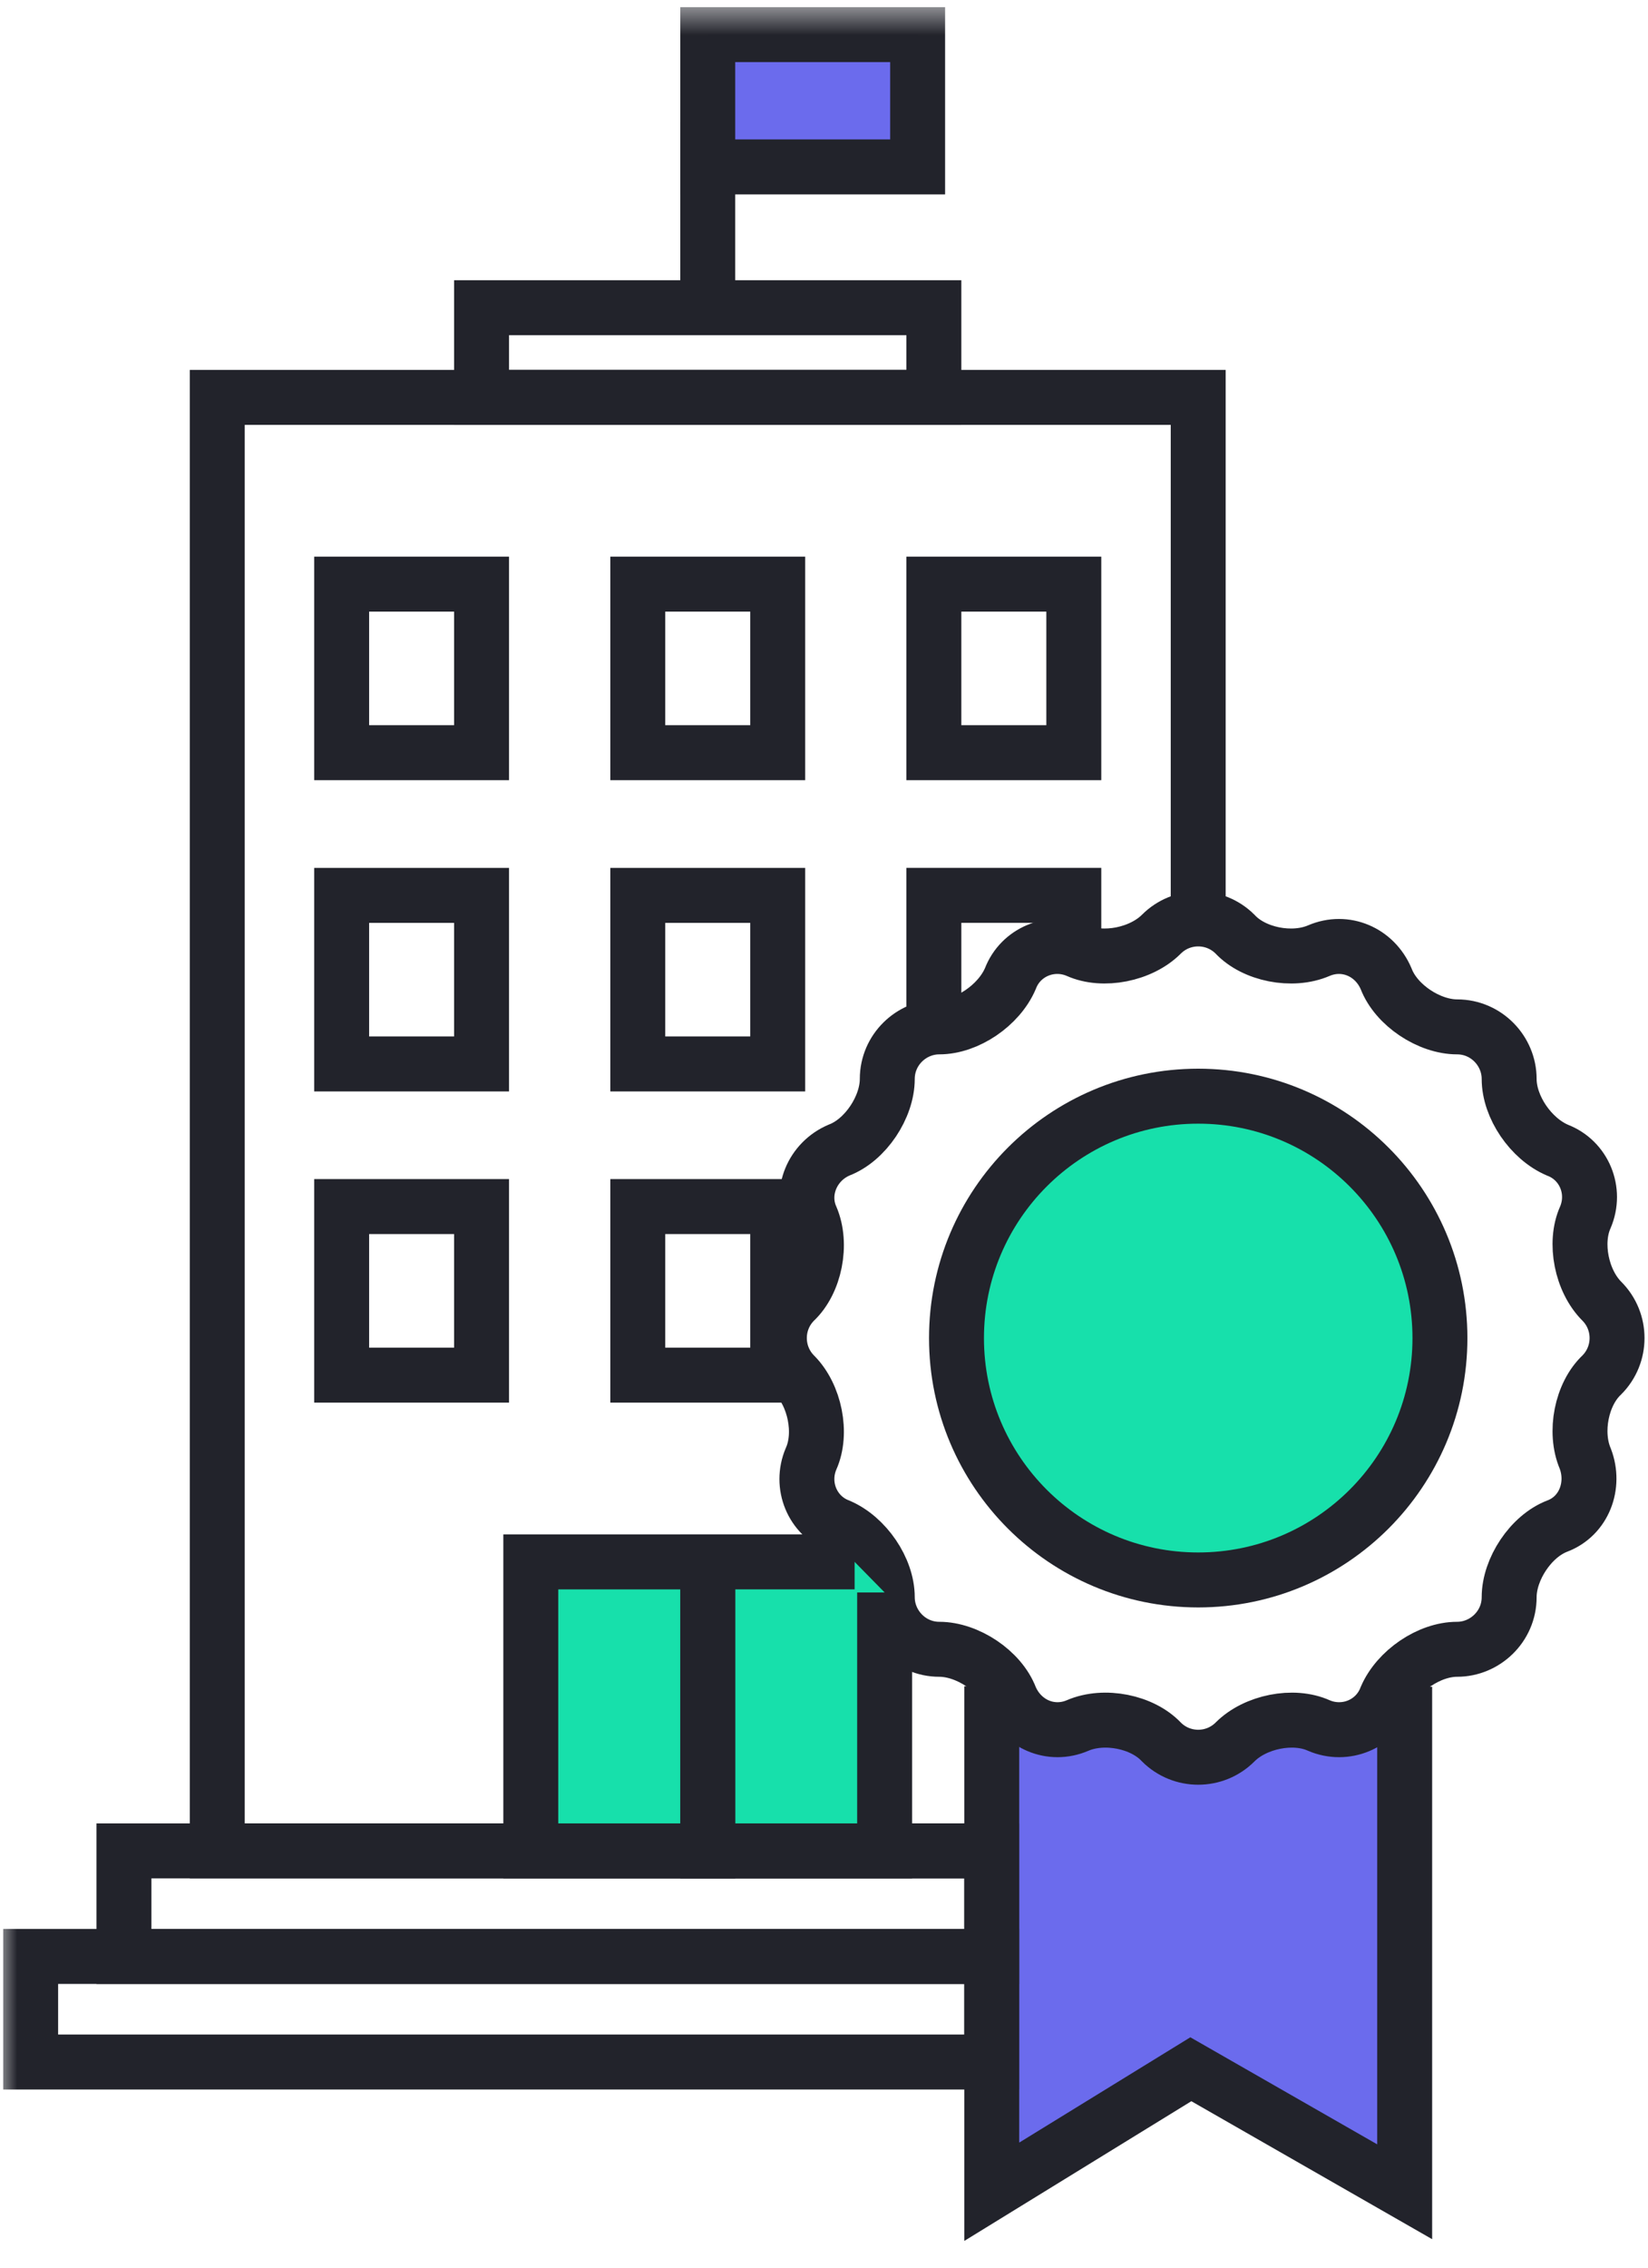 <?xml version="1.0" encoding="UTF-8"?>
<svg width="48px" height="66px" viewBox="0 0 48 66" version="1.1" xmlns="http://www.w3.org/2000/svg" xmlns:xlink="http://www.w3.org/1999/xlink">
    <!-- Generator: Sketch 51.2 (57519) - http://www.bohemiancoding.com/sketch -->
    <title>Page 1</title>
    <desc>Created with Sketch.</desc>
    <defs>
        <polygon id="path-1" points="0 65.86 47.991 65.86 47.991 0.589 0 0.589"></polygon>
    </defs>
    <g id="Page-1" stroke="none" stroke-width="1" fill="none" fill-rule="evenodd">
        <g id="Homepage---PlusDePoint@2x" transform="translate(-846, -608)">
            <g id="Page-1" transform="translate(846, 607)">
                <polygon id="Fill-1" fill="#6B6BED" points="28.885 50.08 28.885 64.791 34.684 61.226 40.913 64.791 40.913 50.093 38.753 51.302 36.799 51.426 34.899 52.144 32.799 51.426 30.473 51.426"></polygon>
                <g id="Group-31" transform="translate(0, 0.527)">
                    <path d="M46.174,42.929 C45.842,42.153 46.064,41.044 46.656,40.489 C47.246,39.897 47.246,38.936 46.656,38.345 C46.064,37.754 45.842,36.645 46.174,35.906 C46.507,35.129 46.138,34.242 45.361,33.947 C44.585,33.614 43.956,32.69 43.956,31.876 C43.956,31.062 43.291,30.36 42.44,30.36 C41.628,30.36 40.667,29.732 40.371,28.956 C40.038,28.179 39.188,27.809 38.411,28.142 C37.635,28.475 36.525,28.254 35.972,27.662 C35.38,27.07 34.419,27.07 33.827,27.662 C33.236,28.254 32.127,28.475 31.387,28.142 C30.611,27.809 29.724,28.179 29.428,28.956 C29.095,29.732 28.171,30.36 27.357,30.36 C26.545,30.36 25.843,31.025 25.843,31.876 C25.843,32.69 25.214,33.651 24.437,33.947 C23.661,34.279 23.292,35.166 23.624,35.906 C23.957,36.681 23.735,37.791 23.143,38.345 C22.552,38.936 22.552,39.897 23.143,40.489 C23.735,41.081 23.957,42.19 23.624,42.929 C23.292,43.705 23.661,44.593 24.437,44.888 C25.214,45.221 25.843,46.145 25.843,46.959 C25.843,47.772 26.508,48.475 27.357,48.475 C28.171,48.475 29.132,49.103 29.428,49.879 C29.761,50.655 30.611,51.026 31.387,50.693 C32.164,50.359 33.272,50.581 33.827,51.173 C34.419,51.765 35.38,51.765 35.972,51.173 C36.563,50.581 37.672,50.359 38.411,50.693 C39.188,51.026 40.075,50.655 40.371,49.879 C40.704,49.103 41.628,48.475 42.44,48.475 C43.254,48.475 43.956,47.809 43.956,46.959 C43.956,46.145 44.585,45.184 45.361,44.888 C46.138,44.593 46.47,43.705 46.174,42.929 Z" id="Stroke-2" stroke="#22232B" stroke-width="1.6"></path>
                    <polyline id="Stroke-4" stroke="#22232B" stroke-width="1.6" points="40.913 49.566 40.913 64.264 34.685 60.698 28.886 64.264 28.886 49.552"></polyline>
                    <path d="M34.899,32.377 C38.787,32.377 41.94,35.53 41.94,39.418 C41.94,43.306 38.787,46.457 34.899,46.457 C31.011,46.457 27.859,43.306 27.859,39.418 C27.859,35.53 31.011,32.377 34.899,32.377" id="Fill-6" fill="#17E0AB"></path>
                    <path d="M34.899,32.377 C38.787,32.377 41.94,35.53 41.94,39.418 C41.94,43.306 38.787,46.457 34.899,46.457 C31.011,46.457 27.859,43.306 27.859,39.418 C27.859,35.53 31.011,32.377 34.899,32.377 Z" id="Stroke-8" stroke="#22232B" stroke-width="1.6"></path>
                    <polyline id="Stroke-10" stroke="#22232B" stroke-width="1.6" points="28.886 54.342 6.328 54.342 6.328 12.039 34.899 12.039 34.899 27.218"></polyline>
                    <mask id="mask-2" fill="white">
                        <use xlink:href="#path-1"></use>
                    </mask>
                    <g id="Clip-13"></g>
                    <polygon id="Stroke-12" stroke="#22232B" stroke-width="1.6" mask="url(#mask-2)" points="3.61 57.416 28.885 57.416 28.885 54.343 3.61 54.343"></polygon>
                    <polygon id="Stroke-14" stroke="#22232B" stroke-width="1.6" mask="url(#mask-2)" points="0.893 60.488 28.885 60.488 28.885 57.415 0.893 57.415"></polygon>
                    <polygon id="Fill-15" fill="#17E0AB" mask="url(#mask-2)" points="15.46 54.343 20.613 54.343 20.613 45.932 15.46 45.932"></polygon>
                    <polyline id="Fill-16" fill="#17E0AB" mask="url(#mask-2)" points="24.892 45.931 20.614 45.931 20.614 54.343 25.766 54.343 25.766 46.821"></polyline>
                    <polygon id="Stroke-17" stroke="#22232B" stroke-width="1.6" mask="url(#mask-2)" points="15.46 54.343 20.613 54.343 20.613 45.932 15.46 45.932"></polygon>
                    <polyline id="Stroke-18" stroke="#22232B" stroke-width="1.6" mask="url(#mask-2)" points="24.892 45.931 20.614 45.931 20.614 54.343 25.766 54.343 25.766 46.821"></polyline>
                    <polygon id="Stroke-19" stroke="#22232B" stroke-width="1.6" mask="url(#mask-2)" points="9.951 40.496 14.026 40.496 14.026 35.59 9.951 35.59"></polygon>
                    <polygon id="Stroke-20" stroke="#22232B" stroke-width="1.6" mask="url(#mask-2)" points="18.576 40.496 22.652 40.496 22.652 35.59 18.576 35.59"></polygon>
                    <polygon id="Stroke-21" stroke="#22232B" stroke-width="1.6" mask="url(#mask-2)" points="9.951 31.439 14.026 31.439 14.026 26.533 9.951 26.533"></polygon>
                    <polyline id="Stroke-22" stroke="#22232B" stroke-width="1.6" mask="url(#mask-2)" points="27.2 30.136 27.2 26.532 31.276 26.532 31.276 28.104"></polyline>
                    <polygon id="Stroke-23" stroke="#22232B" stroke-width="1.6" mask="url(#mask-2)" points="18.576 31.439 22.652 31.439 22.652 26.533 18.576 26.533"></polygon>
                    <polygon id="Stroke-24" stroke="#22232B" stroke-width="1.6" mask="url(#mask-2)" points="9.951 22.38 14.026 22.38 14.026 17.474 9.951 17.474"></polygon>
                    <polygon id="Stroke-25" stroke="#22232B" stroke-width="1.6" mask="url(#mask-2)" points="27.2 22.38 31.276 22.38 31.276 17.474 27.2 17.474"></polygon>
                    <polygon id="Stroke-26" stroke="#22232B" stroke-width="1.6" mask="url(#mask-2)" points="18.576 22.38 22.652 22.38 22.652 17.474 18.576 17.474"></polygon>
                    <polygon id="Stroke-27" stroke="#22232B" stroke-width="1.6" mask="url(#mask-2)" points="14.026 12.039 27.2 12.039 27.2 9.429 14.026 9.429"></polygon>
                    <polygon id="Stroke-28" stroke="#22232B" stroke-width="1.6" mask="url(#mask-2)" points="20.614 6.171 20.614 4.029 20.614 6.171 20.614 9.43"></polygon>
                    <polygon id="Fill-29" fill="#6B6BED" mask="url(#mask-2)" points="20.614 5.331 26.727 5.331 26.727 1.481 20.614 1.481"></polygon>
                    <polygon id="Stroke-30" stroke="#22232B" stroke-width="1.6" mask="url(#mask-2)" points="20.614 5.331 26.727 5.331 26.727 1.481 20.614 1.481"></polygon>
                </g>
            </g>
        </g>
    </g>
</svg>